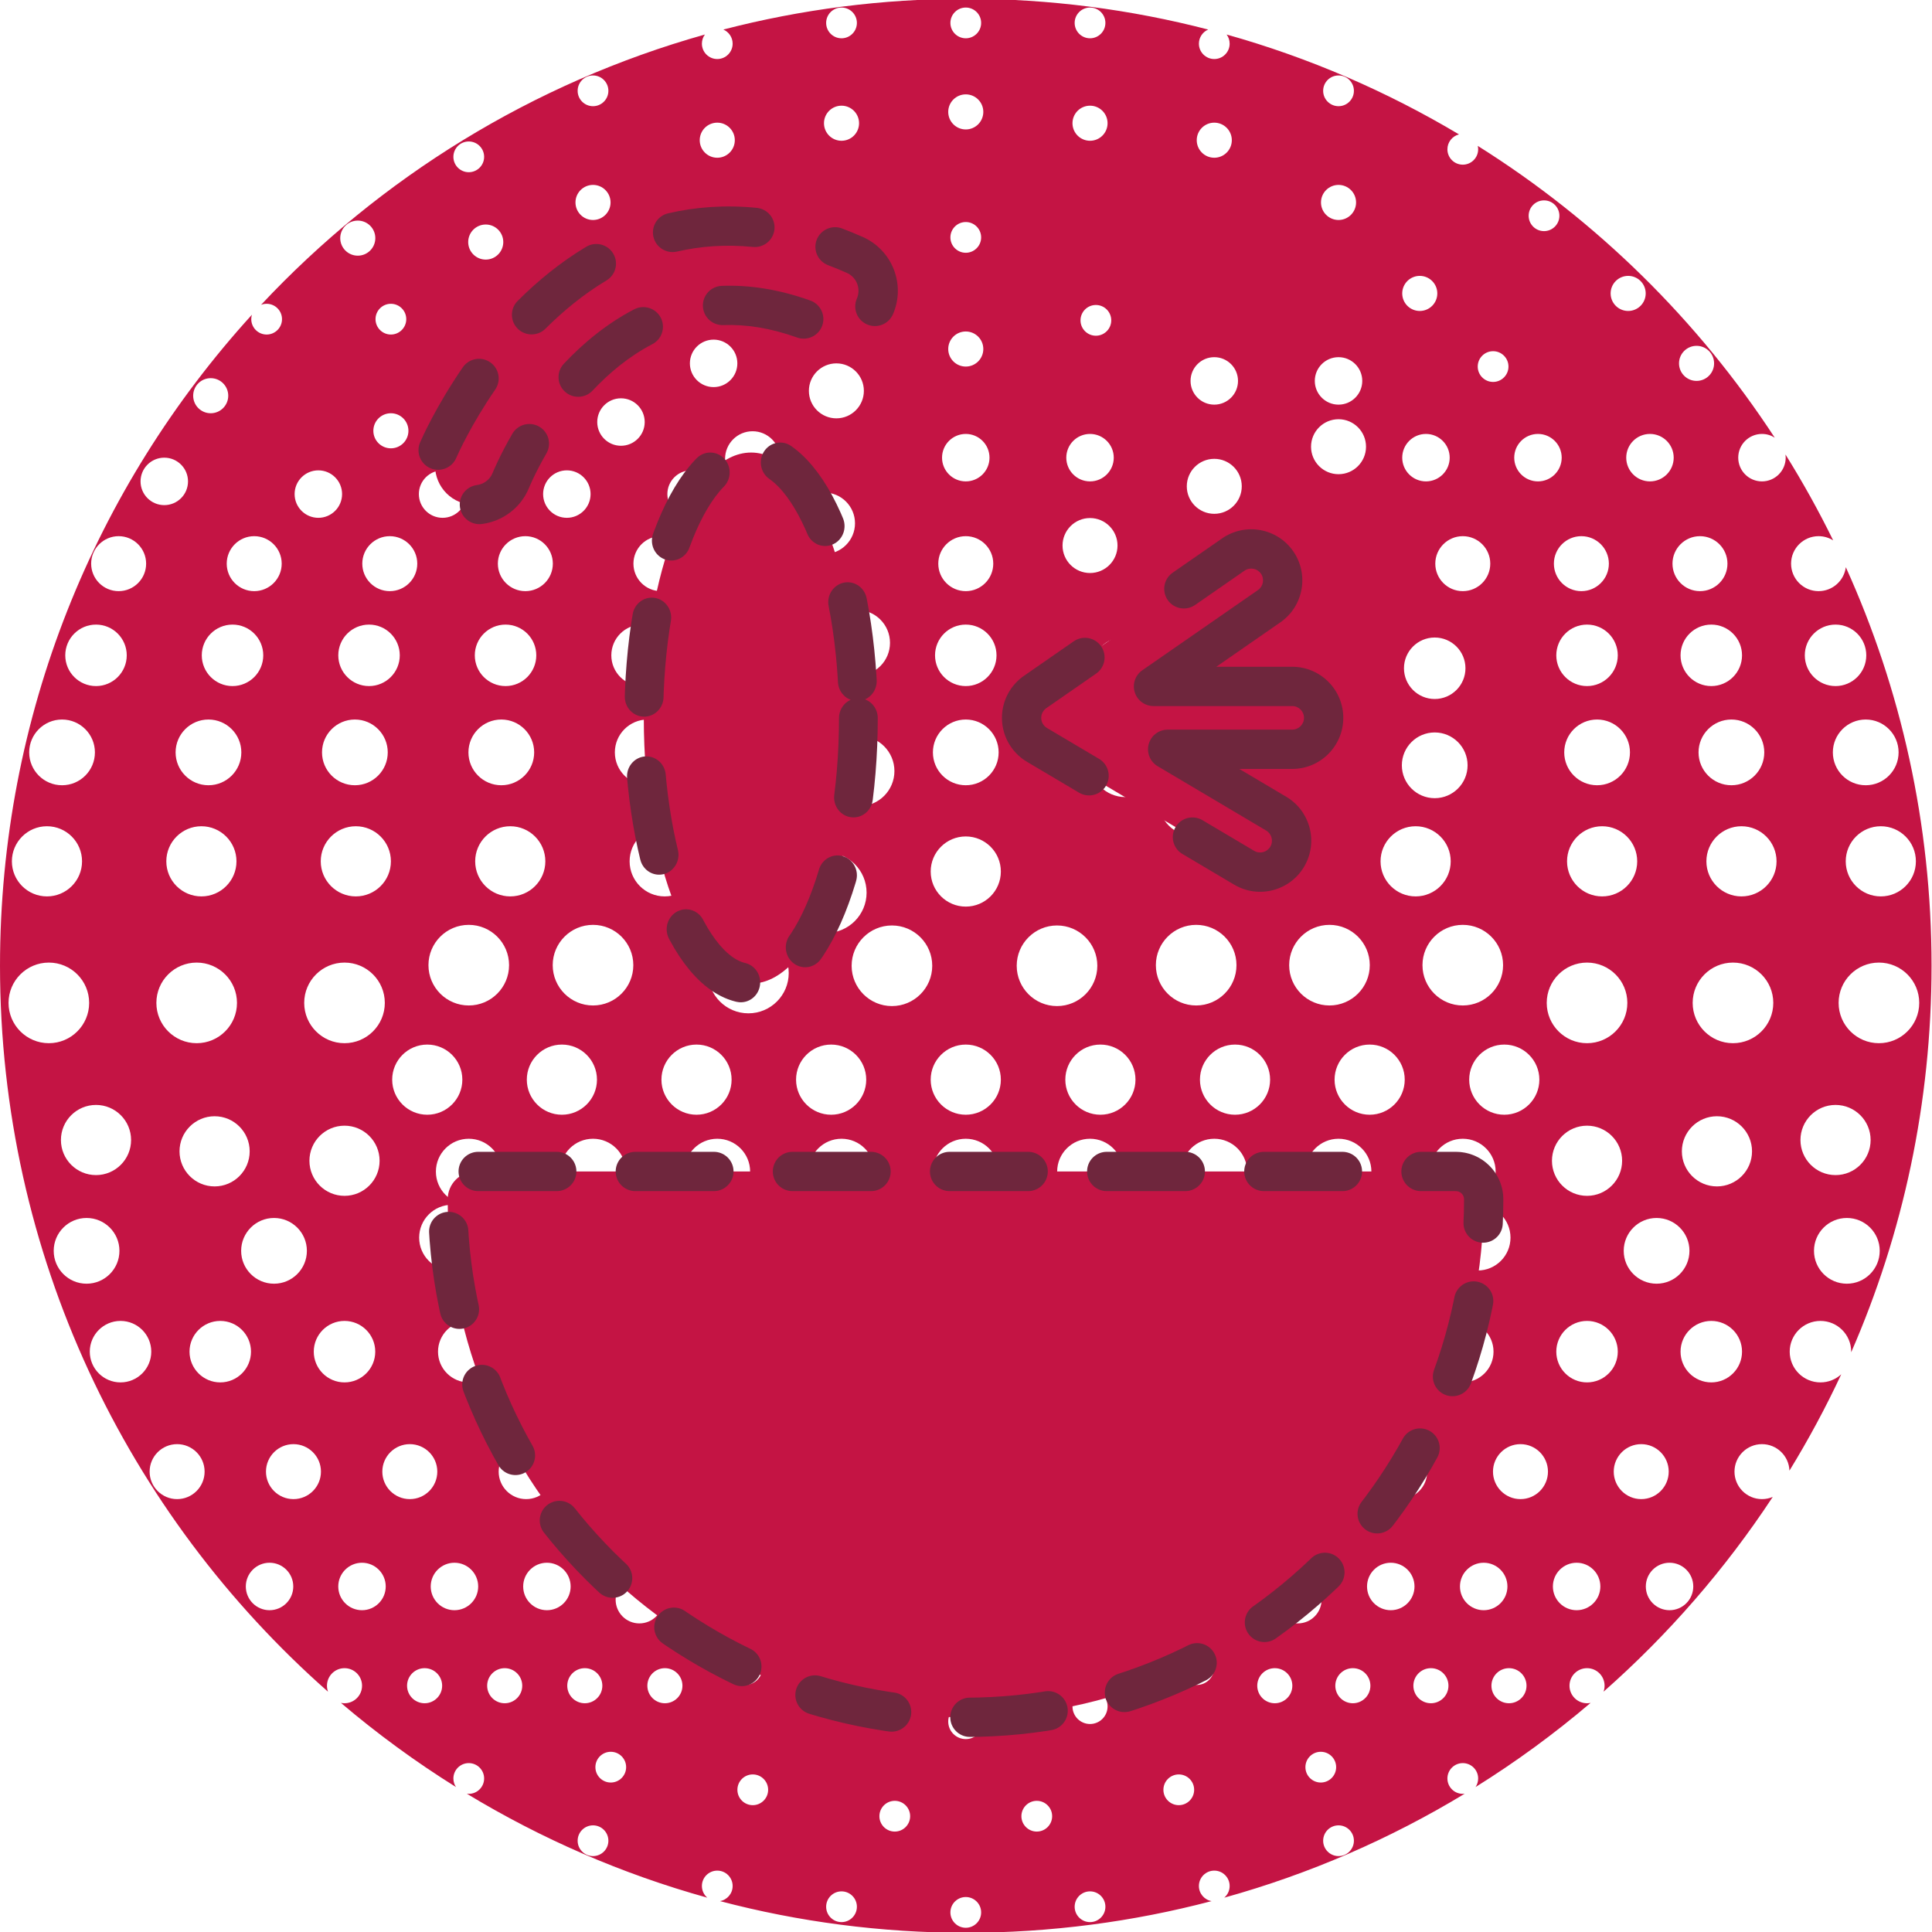 <?xml version="1.0" encoding="UTF-8" standalone="no"?>
<!DOCTYPE svg PUBLIC "-//W3C//DTD SVG 1.1//EN" "http://www.w3.org/Graphics/SVG/1.1/DTD/svg11.dtd">
<svg width="100%" height="100%" viewBox="0 0 10240 10240" version="1.1" xmlns="http://www.w3.org/2000/svg" xmlns:xlink="http://www.w3.org/1999/xlink" xml:space="preserve" xmlns:serif="http://www.serif.com/" style="fill-rule:evenodd;clip-rule:evenodd;stroke-linecap:round;stroke-linejoin:round;stroke-miterlimit:1.5;">
    <g id="Dot-Matrix-Moved" serif:id="Dot Matrix Moved" transform="matrix(0.99,0,0,0.99,87.602,49.989)">
        <path id="Dot-Matrix-Moved1" serif:id="Dot Matrix Moved" d="M1667.68,9006.49C591.187,8057.47 -88.465,6667.58 -88.465,5120C-88.465,3778.09 422.545,2554.74 1260.18,1634.57C1257.94,1642.06 1256.73,1650 1256.73,1658.22C1256.73,1703.63 1293.6,1740.51 1339.02,1740.51C1384.43,1740.51 1421.31,1703.63 1421.31,1658.22C1421.31,1612.8 1384.43,1575.93 1339.02,1575.93C1328.48,1575.93 1318.4,1577.91 1309.14,1581.53C1945.86,901.236 2763.78,392.986 3685.45,134.327C3675.3,148.01 3669.3,164.947 3669.3,183.276C3669.3,228.693 3706.17,265.565 3751.59,265.565C3797,265.565 3833.88,228.693 3833.88,183.276C3833.88,149.421 3813.39,120.314 3784.14,107.688C4198.93,0.162 4633.85,-57.053 5082.02,-57.053C5530.18,-57.053 5965.1,0.162 6379.89,107.688C6350.65,120.314 6330.16,149.421 6330.16,183.276C6330.16,228.693 6367.03,265.565 6412.45,265.565C6457.87,265.565 6494.74,228.693 6494.74,183.276C6494.74,164.947 6488.73,148.01 6478.59,134.327C6919.89,258.175 7337.4,439.244 7722.64,669.021C7686.99,678.051 7660.59,710.365 7660.59,748.797C7660.59,794.214 7697.46,831.087 7742.88,831.087C7788.3,831.087 7825.17,794.214 7825.17,748.797C7825.17,742.519 7824.47,736.403 7823.13,730.526C8459.22,1129.85 9002.52,1663.91 9412.99,2292.63C9393.25,2280 9369.79,2272.67 9344.63,2272.67C9274.51,2272.67 9217.57,2329.6 9217.57,2399.73C9217.57,2469.86 9274.51,2526.79 9344.63,2526.79C9414.76,2526.79 9471.69,2469.86 9471.69,2399.73C9471.69,2394.01 9471.31,2388.38 9470.58,2382.86C9563.14,2531.24 9648.41,2684.64 9725.87,2842.55C9703.2,2828.29 9676.38,2820.03 9647.64,2820.03C9566.42,2820.03 9500.48,2885.97 9500.48,2967.19C9500.48,3048.42 9566.42,3114.36 9647.64,3114.36C9722.44,3114.36 9784.28,3058.43 9793.59,2986.15C10088.3,3636.94 10252.5,4359.43 10252.5,5120C10252.5,5855.53 10099,6555.44 9822.29,7189.32C9822.31,7188.2 9822.32,7187.08 9822.32,7185.95C9822.32,7095.12 9748.57,7021.38 9657.74,7021.38C9566.91,7021.38 9493.16,7095.12 9493.16,7185.95C9493.16,7276.79 9566.91,7350.53 9657.74,7350.53C9700.68,7350.53 9739.8,7334.05 9769.12,7307.08C9686.21,7484.73 9593.53,7656.91 9491.75,7822.91C9488.95,7744.15 9424.12,7681.07 9344.68,7681.07C9263.46,7681.07 9197.52,7747.01 9197.52,7828.23C9197.52,7909.45 9263.46,7975.39 9344.68,7975.39C9365.13,7975.39 9384.61,7971.21 9402.31,7963.66C9147.63,8350.58 8842.51,8701.33 8496.36,9006.49C8500.01,8996.47 8502,8985.66 8502,8974.38C8502,8922.55 8459.92,8880.48 8408.1,8880.48C8356.27,8880.48 8314.19,8922.55 8314.19,8974.38C8314.19,9026.21 8356.27,9068.28 8408.1,9068.28C8414.67,9068.28 8421.09,9067.61 8427.28,9066.32C8233.63,9231.09 8027.72,9381.84 7811.11,9517C7819.99,9503.86 7825.17,9488.03 7825.17,9471.01C7825.17,9425.59 7788.3,9388.72 7742.88,9388.72C7697.46,9388.72 7660.59,9425.59 7660.59,9471.01C7660.59,9516.42 7697.46,9553.3 7742.88,9553.3C7746.34,9553.3 7749.75,9553.08 7753.1,9552.67C7355.76,9793.39 6923.51,9982.07 6465.83,10109.2C6483.52,10094.1 6494.74,10071.7 6494.74,10046.6C6494.74,10001.2 6457.87,9964.34 6412.45,9964.34C6367.03,9964.34 6330.16,10001.2 6330.16,10046.6C6330.16,10087.1 6359.39,10120.7 6397.85,10127.6C5977.66,10238.2 5536.65,10297.1 5082.02,10297.1C4627.38,10297.1 4186.37,10238.2 3766.19,10127.6C3804.65,10120.7 3833.88,10087.1 3833.88,10046.6C3833.88,10001.2 3797,9964.34 3751.59,9964.34C3706.17,9964.34 3669.3,10001.2 3669.3,10046.6C3669.3,10071.7 3680.52,10094.1 3698.21,10109.2C3240.52,9982.07 2808.28,9793.39 2410.93,9552.67C2414.28,9553.08 2417.69,9553.3 2421.15,9553.3C2466.57,9553.3 2503.44,9516.42 2503.44,9471.01C2503.44,9425.59 2466.57,9388.72 2421.15,9388.72C2375.74,9388.72 2338.86,9425.59 2338.86,9471.01C2338.86,9488.03 2344.05,9503.86 2352.92,9517C2136.32,9381.84 1930.4,9231.09 1736.75,9066.32C1742.94,9067.61 1749.36,9068.28 1755.94,9068.28C1807.77,9068.28 1849.84,9026.21 1849.84,8974.38C1849.84,8922.55 1807.77,8880.48 1755.94,8880.48C1704.11,8880.48 1662.03,8922.55 1662.03,8974.38C1662.03,8985.66 1664.03,8996.47 1667.68,9006.49ZM4686.7,5335.78C4805.79,5335.78 4902.48,5239.09 4902.48,5120C4902.48,5000.91 4805.79,4904.22 4686.7,4904.22C4567.6,4904.22 4470.91,5000.91 4470.91,5120C4470.91,5239.09 4567.6,5335.78 4686.7,5335.78ZM3941.65,9613.89C3987.06,9613.89 4023.94,9577.01 4023.94,9531.6C4023.94,9486.18 3987.06,9449.31 3941.65,9449.31C3896.23,9449.31 3859.36,9486.18 3859.36,9531.6C3859.36,9577.01 3896.23,9613.89 3941.65,9613.89ZM7077.66,9886.55C7123.08,9886.55 7159.95,9849.68 7159.95,9804.26C7159.95,9758.84 7123.08,9721.97 7077.66,9721.97C7032.25,9721.97 6995.38,9758.84 6995.38,9804.26C6995.38,9849.68 7032.25,9886.55 7077.66,9886.55ZM5082.02,3801.62C4984.9,3801.62 4906.05,3880.47 4906.05,3977.59C4906.05,4074.7 4984.9,4153.55 5082.02,4153.55C5179.14,4153.55 5257.98,4074.7 5257.98,3977.59C5257.98,3880.47 5179.14,3801.62 5082.02,3801.62ZM7077.66,2193.92C6996.44,2193.92 6930.5,2259.86 6930.5,2341.08C6930.5,2422.3 6996.44,2488.24 7077.66,2488.24C7158.89,2488.24 7224.83,2422.3 7224.83,2341.08C7224.83,2259.86 7158.89,2193.92 7077.66,2193.92ZM7077.66,353.451C7032.25,353.451 6995.38,390.324 6995.38,435.741C6995.38,481.158 7032.25,518.03 7077.66,518.03C7123.08,518.03 7159.95,481.158 7159.95,435.741C7159.95,390.324 7123.08,353.451 7077.66,353.451ZM3042.4,9068.28C3094.22,9068.28 3136.3,9026.21 3136.3,8974.38C3136.3,8922.55 3094.22,8880.48 3042.4,8880.48C2990.57,8880.48 2948.49,8922.55 2948.49,8974.38C2948.49,9026.21 2990.57,9068.28 3042.4,9068.28ZM7077.66,939.448C7025.84,939.448 6983.76,981.526 6983.76,1033.35C6983.76,1085.18 7025.84,1127.26 7077.66,1127.26C7129.49,1127.26 7171.57,1085.18 7171.57,1033.35C7171.57,981.526 7129.49,939.448 7077.66,939.448ZM1027.61,3801.62C930.487,3801.62 851.64,3880.47 851.64,3977.59C851.64,4074.7 930.487,4153.55 1027.61,4153.55C1124.72,4153.55 1203.57,4074.7 1203.57,3977.59C1203.57,3880.47 1124.72,3801.62 1027.61,3801.62ZM7077.66,6397.99C7174.78,6397.99 7253.63,6319.14 7253.63,6222.02C7253.63,6124.9 7174.78,6046.06 7077.66,6046.06C6980.55,6046.06 6901.7,6124.9 6901.7,6222.02C6901.7,6319.14 6980.55,6397.99 7077.66,6397.99ZM1156.36,3293.41C1065.53,3293.41 991.783,3367.16 991.783,3457.99C991.783,3548.82 1065.53,3622.57 1156.36,3622.57C1247.2,3622.57 1320.94,3548.82 1320.94,3457.99C1320.94,3367.16 1247.2,3293.41 1156.36,3293.41ZM989.735,4373C886.08,4373 801.926,4457.15 801.926,4560.81C801.926,4664.46 886.08,4748.61 989.735,4748.61C1093.39,4748.61 1177.54,4664.46 1177.54,4560.81C1177.54,4457.15 1093.39,4373 989.735,4373ZM5082.02,454.716C5030.19,454.716 4988.11,496.793 4988.11,548.62C4988.11,600.448 5030.19,642.525 5082.02,642.525C5133.84,642.525 5175.92,600.448 5175.92,548.62C5175.92,496.793 5133.84,454.716 5082.02,454.716ZM1060.42,6301.24C1164.08,6301.24 1248.24,6217.09 1248.24,6113.43C1248.24,6009.78 1164.08,5925.62 1060.42,5925.62C956.771,5925.62 872.616,6009.78 872.616,6113.43C872.616,6217.09 956.771,6301.24 1060.42,6301.24ZM1272.5,2820.03C1191.27,2820.03 1125.33,2885.97 1125.33,2967.19C1125.33,3048.42 1191.27,3114.36 1272.5,3114.36C1353.72,3114.36 1419.66,3048.42 1419.66,2967.19C1419.66,2885.97 1353.72,2820.03 1272.5,2820.03ZM6859.82,8640.83C6929.95,8640.83 6986.88,8583.9 6986.88,8513.77C6986.88,8443.65 6929.95,8386.71 6859.82,8386.71C6789.7,8386.71 6732.76,8443.65 6732.76,8513.77C6732.76,8583.9 6789.7,8640.83 6859.82,8640.83ZM5082.02,4427.61C4978.36,4427.61 4894.21,4511.77 4894.21,4615.42C4894.21,4719.08 4978.36,4803.23 5082.02,4803.23C5185.67,4803.23 5269.83,4719.08 5269.83,4615.42C5269.83,4511.77 5185.67,4427.61 5082.02,4427.61ZM5082.02,2272.67C5011.89,2272.67 4954.96,2329.6 4954.96,2399.73C4954.96,2469.86 5011.89,2526.79 5082.02,2526.79C5152.14,2526.79 5209.08,2469.86 5209.08,2399.73C5209.08,2329.6 5152.14,2272.67 5082.02,2272.67ZM6657.32,4266.53C6553.67,4266.53 6469.51,4350.69 6469.51,4454.34C6469.51,4558 6553.67,4642.15 6657.32,4642.15C6760.98,4642.15 6845.13,4558 6845.13,4454.34C6845.13,4350.69 6760.98,4266.53 6657.32,4266.53ZM5082.02,2820.03C5000.8,2820.03 4934.85,2885.97 4934.85,2967.19C4934.85,3048.42 5000.8,3114.36 5082.02,3114.36C5163.24,3114.36 5229.18,3048.42 5229.18,2967.19C5229.18,2885.97 5163.24,2820.03 5082.02,2820.03ZM6289.05,3120.45C6198.21,3120.45 6124.47,3194.2 6124.47,3285.03C6124.47,3375.86 6198.21,3449.61 6289.05,3449.61C6379.88,3449.61 6453.63,3375.86 6453.63,3285.03C6453.63,3194.2 6379.88,3120.45 6289.05,3120.45ZM7077.66,1861.73C7007.54,1861.73 6950.61,1918.67 6950.61,1988.79C6950.61,2058.92 7007.54,2115.85 7077.66,2115.85C7147.79,2115.85 7204.73,2058.92 7204.73,1988.79C7204.73,1918.67 7147.79,1861.73 7077.66,1861.73ZM7029.19,5332.53C7148.29,5332.53 7244.98,5235.84 7244.98,5116.75C7244.98,4997.65 7148.29,4900.96 7029.19,4900.96C6910.1,4900.96 6813.41,4997.65 6813.41,5116.75C6813.41,5235.84 6910.1,5332.53 7029.19,5332.53ZM7244.29,5917.5C7347.95,5917.5 7432.1,5833.34 7432.1,5729.69C7432.1,5626.03 7347.95,5541.88 7244.29,5541.88C7140.64,5541.88 7056.48,5626.03 7056.48,5729.69C7056.48,5833.34 7140.64,5917.5 7244.29,5917.5ZM7154.36,9068.28C7206.19,9068.28 7248.26,9026.21 7248.26,8974.38C7248.26,8922.55 7206.19,8880.48 7154.36,8880.48C7102.53,8880.48 7060.45,8922.55 7060.45,8974.38C7060.45,9026.21 7102.53,9068.28 7154.36,9068.28ZM1090.72,7350.53C1181.56,7350.53 1255.3,7276.79 1255.3,7185.95C1255.3,7095.12 1181.56,7021.38 1090.72,7021.38C999.887,7021.38 926.142,7095.12 926.142,7185.95C926.142,7276.79 999.887,7350.53 1090.72,7350.53ZM5082.02,-10.099C5036.6,-10.099 4999.73,26.774 4999.73,72.191C4999.73,117.608 5036.6,154.481 5082.02,154.481C5127.43,154.481 5164.31,117.608 5164.31,72.191C5164.31,26.774 5127.43,-10.099 5082.02,-10.099ZM5082.02,3293.41C4991.18,3293.41 4917.44,3367.16 4917.44,3457.99C4917.44,3548.82 4991.18,3622.57 5082.02,3622.57C5172.85,3622.57 5246.6,3548.82 5246.6,3457.99C5246.6,3367.16 5172.85,3293.41 5082.02,3293.41ZM1378.53,6822.13C1475.65,6822.13 1554.5,6743.28 1554.5,6646.16C1554.5,6549.04 1475.65,6470.2 1378.53,6470.2C1281.41,6470.2 1202.57,6549.04 1202.57,6646.16C1202.57,6743.28 1281.41,6822.13 1378.53,6822.13ZM964.489,5534.5C1083.58,5534.5 1180.27,5437.81 1180.27,5318.72C1180.27,5199.62 1083.58,5102.94 964.489,5102.94C845.395,5102.94 748.705,5199.62 748.705,5318.72C748.705,5437.81 845.395,5534.5 964.489,5534.5ZM1482.64,7975.39C1563.87,7975.39 1629.81,7909.45 1629.81,7828.23C1629.81,7747.01 1563.87,7681.07 1482.64,7681.07C1401.42,7681.07 1335.48,7747.01 1335.48,7828.23C1335.48,7909.45 1401.42,7975.39 1482.64,7975.39ZM2344.54,8570.14C2414.67,8570.14 2471.6,8513.21 2471.6,8443.08C2471.6,8372.95 2414.67,8316.02 2344.54,8316.02C2274.41,8316.02 2217.48,8372.95 2217.48,8443.08C2217.48,8513.21 2274.41,8570.14 2344.54,8570.14ZM6830.18,3619.85C6733.07,3619.85 6654.22,3698.69 6654.22,3795.81C6654.22,3892.93 6733.07,3971.78 6830.18,3971.78C6927.3,3971.78 7006.15,3892.93 7006.15,3795.81C7006.15,3698.69 6927.3,3619.85 6830.18,3619.85ZM3086.37,6397.99C3183.49,6397.99 3262.34,6319.14 3262.34,6222.02C3262.34,6124.9 3183.49,6046.06 3086.37,6046.06C2989.25,6046.06 2910.4,6124.9 2910.4,6222.02C2910.4,6319.14 2989.25,6397.99 3086.37,6397.99ZM3470.12,4373C3366.46,4373 3282.31,4457.15 3282.31,4560.81C3282.31,4664.46 3366.46,4748.61 3470.12,4748.61C3573.77,4748.61 3657.93,4664.46 3657.93,4560.81C3657.93,4457.15 3573.77,4373 3470.12,4373ZM2004.23,1575.93C1958.82,1575.93 1921.94,1612.8 1921.94,1658.22C1921.94,1703.63 1958.82,1740.51 2004.23,1740.51C2049.65,1740.51 2086.52,1703.63 2086.52,1658.22C2086.52,1612.8 2049.65,1575.93 2004.23,1575.93ZM3348.93,3293.41C3258.1,3293.41 3184.35,3367.16 3184.35,3457.99C3184.35,3548.82 3258.1,3622.57 3348.93,3622.57C3439.77,3622.57 3513.51,3548.82 3513.51,3457.99C3513.51,3367.16 3439.77,3293.41 3348.93,3293.41ZM3086.37,9886.55C3131.79,9886.55 3168.66,9849.68 3168.66,9804.26C3168.66,9758.84 3131.79,9721.97 3086.37,9721.97C3040.95,9721.97 3004.08,9758.84 3004.08,9804.26C3004.08,9849.68 3040.95,9886.55 3086.37,9886.55ZM3086.37,5332.53C3205.46,5332.53 3302.15,5235.84 3302.15,5116.75C3302.15,4997.65 3205.46,4900.96 3086.37,4900.96C2967.28,4900.96 2870.59,4997.65 2870.59,5116.75C2870.59,5235.84 2967.28,5332.53 3086.37,5332.53ZM3611.5,2467.65C3541.37,2467.65 3484.44,2524.58 3484.44,2594.71C3484.44,2664.83 3541.37,2721.77 3611.5,2721.77C3681.62,2721.77 3738.56,2664.83 3738.56,2594.71C3738.56,2524.58 3681.62,2467.65 3611.5,2467.65ZM3086.37,353.451C3040.95,353.451 3004.08,390.324 3004.08,435.741C3004.08,481.158 3040.95,518.03 3086.37,518.03C3131.79,518.03 3168.66,481.158 3168.66,435.741C3168.66,390.324 3131.79,353.451 3086.37,353.451ZM3086.37,939.448C3034.54,939.448 2992.46,981.526 2992.46,1033.35C2992.46,1085.18 3034.54,1127.26 3086.37,1127.26C3138.2,1127.26 3180.27,1085.18 3180.27,1033.35C3180.27,981.526 3138.2,939.448 3086.37,939.448ZM8745,2272.67C8674.88,2272.67 8617.94,2329.6 8617.94,2399.73C8617.94,2469.86 8674.88,2526.79 8745,2526.79C8815.13,2526.79 8872.06,2469.86 8872.06,2399.73C8872.06,2329.6 8815.13,2272.67 8745,2272.67ZM9073.31,7350.53C9164.15,7350.53 9237.89,7276.79 9237.89,7185.95C9237.89,7095.12 9164.15,7021.38 9073.31,7021.38C8982.48,7021.38 8908.73,7095.12 8908.73,7185.95C8908.73,7276.79 8982.48,7350.53 9073.31,7350.53ZM5747.23,6397.99C5844.35,6397.99 5923.2,6319.14 5923.2,6222.02C5923.2,6124.9 5844.35,6046.06 5747.23,6046.06C5650.11,6046.06 5571.27,6124.9 5571.27,6222.02C5571.27,6319.14 5650.11,6397.99 5747.23,6397.99ZM3449.92,2820.03C3368.7,2820.03 3302.76,2885.97 3302.76,2967.19C3302.76,3048.42 3368.7,3114.36 3449.92,3114.36C3531.14,3114.36 3597.08,3048.42 3597.08,2967.19C3597.08,2885.97 3531.14,2820.03 3449.92,2820.03ZM9181.03,3801.62C9083.91,3801.62 9005.07,3880.47 9005.07,3977.59C9005.07,4074.7 9083.91,4153.55 9181.03,4153.55C9278.15,4153.55 9357,4074.7 9357,3977.59C9357,3880.47 9278.15,3801.62 9181.03,3801.62ZM1615.85,2467.65C1545.72,2467.65 1488.79,2524.58 1488.79,2594.71C1488.79,2664.83 1545.72,2721.77 1615.85,2721.77C1685.98,2721.77 1742.91,2664.83 1742.91,2594.71C1742.91,2524.58 1685.98,2467.65 1615.85,2467.65ZM8352.34,8570.14C8422.47,8570.14 8479.41,8513.21 8479.41,8443.08C8479.41,8372.95 8422.47,8316.02 8352.34,8316.02C8282.22,8316.02 8225.28,8372.95 8225.28,8443.08C8225.28,8513.21 8282.22,8570.14 8352.34,8570.14ZM9073.31,3293.41C8982.48,3293.41 8908.73,3367.16 8908.73,3457.99C8908.73,3548.82 8982.48,3622.57 9073.31,3622.57C9164.15,3622.57 9237.89,3548.82 9237.89,3457.99C9237.89,3367.16 9164.15,3293.41 9073.31,3293.41ZM9234.89,4373C9131.24,4373 9047.08,4457.15 9047.08,4560.81C9047.08,4664.46 9131.24,4748.61 9234.89,4748.61C9338.55,4748.61 9422.7,4664.46 9422.7,4560.81C9422.7,4457.15 9338.55,4373 9234.89,4373ZM8994.46,1800.98C8942.63,1800.98 8900.56,1843.06 8900.56,1894.89C8900.56,1946.72 8942.63,1988.79 8994.46,1988.79C9046.29,1988.79 9088.36,1946.72 9088.36,1894.89C9088.36,1843.06 9046.29,1800.98 8994.46,1800.98ZM8698.22,7975.39C8779.44,7975.39 8845.39,7909.45 8845.39,7828.23C8845.39,7747.01 8779.44,7681.07 8698.22,7681.07C8617,7681.07 8551.06,7747.01 8551.06,7828.23C8551.06,7909.45 8617,7975.39 8698.22,7975.39ZM2919.74,5917.5C3023.4,5917.5 3107.55,5833.34 3107.55,5729.69C3107.55,5626.03 3023.4,5541.88 2919.74,5541.88C2816.09,5541.88 2731.93,5626.03 2731.93,5729.69C2731.93,5833.34 2816.09,5917.5 2919.74,5917.5ZM9189.45,5534.5C9308.54,5534.5 9405.23,5437.81 9405.23,5318.72C9405.23,5199.62 9308.54,5102.94 9189.45,5102.94C9070.35,5102.94 8973.66,5199.62 8973.66,5318.72C8973.66,5437.81 9070.35,5534.5 9189.45,5534.5ZM3334.51,8640.83C3404.63,8640.83 3461.57,8583.9 3461.57,8513.77C3461.57,8443.65 3404.63,8386.71 3334.51,8386.71C3264.38,8386.71 3207.45,8443.65 3207.45,8513.77C3207.45,8583.9 3264.38,8640.83 3334.51,8640.83ZM8780.45,6822.13C8877.57,6822.13 8956.42,6743.28 8956.42,6646.16C8956.42,6549.04 8877.57,6470.2 8780.45,6470.2C8683.34,6470.2 8604.49,6549.04 8604.49,6646.16C8604.49,6743.28 8683.34,6822.13 8780.45,6822.13ZM2004.23,2161.93C1952.41,2161.93 1910.33,2204 1910.33,2255.83C1910.33,2307.66 1952.41,2349.74 2004.23,2349.74C2056.06,2349.74 2098.14,2307.66 2098.14,2255.83C2098.14,2204 2056.06,2161.93 2004.23,2161.93ZM9012.72,2820.03C8931.5,2820.03 8865.56,2885.97 8865.56,2967.19C8865.56,3048.42 8931.5,3114.36 9012.72,3114.36C9093.94,3114.36 9159.89,3048.42 9159.89,2967.19C9159.89,2885.97 9093.94,2820.03 9012.72,2820.03ZM7905.19,1829.7C7859.77,1829.7 7822.9,1866.57 7822.9,1911.99C7822.9,1957.4 7859.77,1994.28 7905.19,1994.28C7950.6,1994.28 7987.48,1957.4 7987.48,1911.99C7987.48,1866.57 7950.6,1829.7 7905.19,1829.7ZM6736.44,9068.28C6788.27,9068.28 6830.35,9026.21 6830.35,8974.38C6830.35,8922.55 6788.27,8880.48 6736.44,8880.48C6684.62,8880.48 6642.54,8922.55 6642.54,8974.38C6642.54,9026.21 6684.62,9068.28 6736.44,9068.28ZM6222.39,9613.89C6267.8,9613.89 6304.68,9577.01 6304.68,9531.6C6304.68,9486.18 6267.8,9449.31 6222.39,9449.31C6176.97,9449.31 6140.1,9486.18 6140.1,9531.6C6140.1,9577.01 6176.97,9613.89 6222.39,9613.89ZM3471.22,9068.28C3523.04,9068.28 3565.12,9026.21 3565.12,8974.38C3565.12,8922.55 3523.04,8880.48 3471.22,8880.48C3419.39,8880.48 3377.31,8922.55 3377.31,8974.38C3377.31,9026.21 3419.39,9068.28 3471.22,9068.28ZM3379.23,3801.62C3282.11,3801.62 3203.26,3880.47 3203.26,3977.59C3203.26,4074.7 3282.11,4153.55 3379.23,4153.55C3476.35,4153.55 3555.19,4074.7 3555.19,3977.59C3555.19,3880.47 3476.35,3801.62 3379.23,3801.62ZM9103.61,6301.24C9207.26,6301.24 9291.42,6217.09 9291.42,6113.43C9291.42,6009.78 9207.26,5925.62 9103.61,5925.62C8999.95,5925.62 8915.8,6009.78 8915.8,6113.43C8915.8,6217.09 8999.95,6301.24 9103.61,6301.24ZM7545.75,2272.67C7475.62,2272.67 7418.69,2329.6 7418.69,2399.73C7418.69,2469.86 7475.62,2526.79 7545.75,2526.79C7615.87,2526.79 7672.81,2469.86 7672.81,2399.73C7672.81,2329.6 7615.87,2272.67 7545.75,2272.67ZM7512.59,1426.52C7460.76,1426.52 7418.69,1468.6 7418.69,1520.42C7418.69,1572.25 7460.76,1614.33 7512.59,1614.33C7564.42,1614.33 7606.5,1572.25 7606.5,1520.42C7606.5,1468.6 7564.42,1426.52 7512.59,1426.52ZM5747.23,2722.98C5666.01,2722.98 5600.07,2788.92 5600.07,2870.14C5600.07,2951.37 5666.01,3017.31 5747.23,3017.31C5828.45,3017.31 5894.4,2951.37 5894.4,2870.14C5894.4,2788.92 5828.45,2722.98 5747.23,2722.98ZM5747.23,9179.37C5799.06,9179.37 5841.14,9137.29 5841.14,9085.46C5841.14,9033.64 5799.06,8991.56 5747.23,8991.56C5695.41,8991.56 5653.33,9033.64 5653.33,9085.46C5653.33,9137.29 5695.41,9179.37 5747.23,9179.37ZM7742.88,7350.53C7833.72,7350.53 7907.46,7276.79 7907.46,7185.95C7907.46,7095.12 7833.72,7021.38 7742.88,7021.38C7652.05,7021.38 7578.3,7095.12 7578.3,7185.95C7578.3,7276.79 7652.05,7350.53 7742.88,7350.53ZM6301.9,4049.23C6198.25,4049.23 6114.09,4133.39 6114.09,4237.04C6114.09,4340.7 6198.25,4424.85 6301.9,4424.85C6405.56,4424.85 6489.71,4340.7 6489.71,4237.04C6489.71,4133.39 6405.56,4049.23 6301.9,4049.23ZM5747.23,10240C5792.65,10240 5829.52,10203.1 5829.52,10157.7C5829.52,10112.3 5792.65,10075.4 5747.23,10075.4C5701.82,10075.4 5664.94,10112.3 5664.94,10157.7C5664.94,10203.1 5701.82,10240 5747.23,10240ZM7742.88,2820.03C7661.66,2820.03 7595.72,2885.97 7595.72,2967.19C7595.72,3048.42 7661.66,3114.36 7742.88,3114.36C7824.1,3114.36 7890.04,3048.42 7890.04,2967.19C7890.04,2885.97 7824.1,2820.03 7742.88,2820.03ZM5747.23,2272.67C5677.11,2272.67 5620.17,2329.6 5620.17,2399.73C5620.17,2469.86 5677.11,2526.79 5747.23,2526.79C5817.36,2526.79 5874.29,2469.86 5874.29,2399.73C5874.29,2329.6 5817.36,2272.67 5747.23,2272.67ZM5570.51,5335.78C5689.6,5335.78 5786.29,5239.09 5786.29,5120C5786.29,5000.91 5689.6,4904.22 5570.51,4904.22C5451.41,4904.22 5354.72,5000.91 5354.72,5120C5354.72,5239.09 5451.41,5335.78 5570.51,5335.78ZM7854.84,8570.14C7924.96,8570.14 7981.9,8513.21 7981.9,8443.08C7981.9,8372.95 7924.96,8316.02 7854.84,8316.02C7784.71,8316.02 7727.78,8372.95 7727.78,8443.08C7727.78,8513.21 7784.71,8570.14 7854.84,8570.14ZM7742.88,5332.53C7861.98,5332.53 7958.66,5235.84 7958.66,5116.75C7958.66,4997.65 7861.98,4900.96 7742.88,4900.96C7623.79,4900.96 7527.1,4997.65 7527.1,5116.75C7527.1,5235.84 7623.79,5332.53 7742.88,5332.53ZM5747.23,515.307C5695.41,515.307 5653.33,557.384 5653.33,609.212C5653.33,661.039 5695.41,703.116 5747.23,703.116C5799.06,703.116 5841.14,661.039 5841.14,609.212C5841.14,557.384 5799.06,515.307 5747.23,515.307ZM5924.51,3362.36C5833.67,3362.36 5759.93,3436.11 5759.93,3526.94C5759.93,3617.78 5833.67,3691.52 5924.51,3691.52C6015.34,3691.52 6089.09,3617.78 6089.09,3526.94C6089.09,3436.11 6015.34,3362.36 5924.51,3362.36ZM7965.05,5917.5C8068.7,5917.5 8152.86,5833.34 8152.86,5729.69C8152.86,5626.03 8068.7,5541.88 7965.05,5541.88C7861.4,5541.88 7777.24,5626.03 7777.24,5729.69C7777.24,5833.34 7861.4,5917.5 7965.05,5917.5ZM5802.78,5917.5C5906.43,5917.5 5990.59,5833.34 5990.59,5729.69C5990.59,5626.03 5906.43,5541.88 5802.78,5541.88C5699.12,5541.88 5614.97,5626.03 5614.97,5729.69C5614.97,5833.34 5699.12,5917.5 5802.78,5917.5ZM7990.18,9068.28C8042.01,9068.28 8084.09,9026.21 8084.09,8974.38C8084.09,8922.55 8042.01,8880.48 7990.18,8880.48C7938.36,8880.48 7896.28,8922.55 7896.28,8974.38C7896.28,9026.21 7938.36,9068.28 7990.18,9068.28ZM7592.61,3362.62C7501.78,3362.62 7428.03,3436.37 7428.03,3527.2C7428.03,3618.04 7501.78,3691.78 7592.61,3691.78C7683.45,3691.78 7757.19,3618.04 7757.19,3527.2C7757.19,3436.37 7683.45,3362.62 7592.61,3362.62ZM5596.02,3619.85C5498.91,3619.85 5420.06,3698.69 5420.06,3795.81C5420.06,3892.93 5498.91,3971.78 5596.02,3971.78C5693.14,3971.78 5771.99,3892.93 5771.99,3795.81C5771.99,3698.69 5693.14,3619.85 5596.02,3619.85ZM5747.23,-10.099C5701.82,-10.099 5664.94,26.774 5664.94,72.191C5664.94,117.608 5701.82,154.481 5747.23,154.481C5792.65,154.481 5829.52,117.608 5829.52,72.191C5829.52,26.774 5792.65,-10.099 5747.23,-10.099ZM7405.3,7975.39C7486.52,7975.39 7552.46,7909.45 7552.46,7828.23C7552.46,7747.01 7486.52,7681.07 7405.3,7681.07C7324.08,7681.07 7258.14,7747.01 7258.14,7828.23C7258.14,7909.45 7324.08,7975.39 7405.3,7975.39ZM7592.61,3870.83C7495.49,3870.83 7416.65,3949.68 7416.65,4046.8C7416.65,4143.92 7495.49,4222.76 7592.61,4222.76C7689.73,4222.76 7768.58,4143.92 7768.58,4046.8C7768.58,3949.68 7689.73,3870.83 7592.61,3870.83ZM7742.88,6397.99C7840,6397.99 7918.85,6319.14 7918.85,6222.02C7918.85,6124.9 7840,6046.06 7742.88,6046.06C7645.76,6046.06 7566.92,6124.9 7566.92,6222.02C7566.92,6319.14 7645.76,6397.99 7742.88,6397.99ZM7490.42,4373C7386.76,4373 7302.61,4457.15 7302.61,4560.81C7302.61,4664.46 7386.76,4748.61 7490.42,4748.61C7594.07,4748.61 7678.23,4664.46 7678.23,4560.81C7678.23,4457.15 7594.07,4373 7490.42,4373ZM5082.02,10270.3C5127.43,10270.3 5164.31,10233.4 5164.31,10188C5164.31,10142.6 5127.43,10105.7 5082.02,10105.7C5036.6,10105.7 4999.73,10142.6 4999.73,10188C4999.73,10233.4 5036.6,10270.3 5082.02,10270.3ZM5082.02,5917.5C5185.67,5917.5 5269.83,5833.34 5269.83,5729.69C5269.83,5626.03 5185.67,5541.88 5082.02,5541.88C4978.36,5541.88 4894.21,5626.03 4894.21,5729.69C4894.21,5833.34 4978.36,5917.5 5082.02,5917.5ZM5082.02,9260.16C5133.84,9260.16 5175.92,9218.08 5175.92,9166.25C5175.92,9114.43 5133.84,9072.35 5082.02,9072.35C5030.19,9072.35 4988.11,9114.43 4988.11,9166.25C4988.11,9218.08 5030.19,9260.16 5082.02,9260.16ZM5082.02,6397.99C5179.14,6397.99 5257.98,6319.14 5257.98,6222.02C5257.98,6124.9 5179.14,6046.06 5082.02,6046.06C4984.9,6046.06 4906.05,6124.9 4906.05,6222.02C4906.05,6319.14 4984.9,6397.99 5082.02,6397.99ZM9980.9,4373C9877.24,4373 9793.09,4457.15 9793.09,4560.81C9793.09,4664.46 9877.24,4748.61 9980.9,4748.61C10084.6,4748.61 10168.7,4664.46 10168.7,4560.81C10168.7,4457.15 10084.6,4373 9980.9,4373ZM5082.02,1138.18C5036.6,1138.18 4999.73,1175.05 4999.73,1220.47C4999.73,1265.89 5036.6,1302.76 5082.02,1302.76C5127.43,1302.76 5164.31,1265.89 5164.31,1220.47C5164.31,1175.05 5127.43,1138.18 5082.02,1138.18ZM5082.02,1724.18C5030.19,1724.18 4988.11,1766.26 4988.11,1818.08C4988.11,1869.91 5030.19,1911.99 5082.02,1911.99C5133.84,1911.99 5175.92,1869.91 5175.92,1818.08C5175.92,1766.26 5133.84,1724.18 5082.02,1724.18ZM9738.53,3293.41C9647.69,3293.41 9573.95,3367.16 9573.95,3457.99C9573.95,3548.82 9647.69,3622.57 9738.53,3622.57C9829.36,3622.57 9903.11,3548.82 9903.11,3457.99C9903.11,3367.16 9829.36,3293.41 9738.53,3293.41ZM1755.94,5534.5C1875.03,5534.5 1971.72,5437.81 1971.72,5318.72C1971.72,5199.62 1875.03,5102.94 1755.94,5102.94C1636.84,5102.94 1540.15,5199.62 1540.15,5318.72C1540.15,5437.81 1636.84,5534.5 1755.94,5534.5ZM4701.89,9755.27C4747.31,9755.27 4784.18,9718.4 4784.18,9672.98C4784.18,9627.56 4747.31,9590.69 4701.89,9590.69C4656.48,9590.69 4619.6,9627.56 4619.6,9672.98C4619.6,9718.4 4656.48,9755.27 4701.89,9755.27ZM1755.94,6351.74C1859.59,6351.74 1943.75,6267.58 1943.75,6163.93C1943.75,6060.27 1859.59,5976.12 1755.94,5976.12C1652.28,5976.12 1568.13,6060.27 1568.13,6163.93C1568.13,6267.58 1652.28,6351.74 1755.94,6351.74ZM9799.12,6822.13C9896.24,6822.13 9975.09,6743.28 9975.09,6646.16C9975.09,6549.04 9896.24,6470.2 9799.12,6470.2C9702,6470.2 9623.16,6549.04 9623.16,6646.16C9623.16,6743.28 9702,6822.13 9799.12,6822.13ZM1887.22,3293.41C1796.38,3293.41 1722.64,3367.16 1722.64,3457.99C1722.64,3548.82 1796.38,3622.57 1887.22,3622.57C1978.05,3622.57 2051.8,3548.82 2051.8,3457.99C2051.8,3367.16 1978.05,3293.41 1887.22,3293.41ZM8849.85,8570.14C8919.98,8570.14 8976.91,8513.21 8976.91,8443.08C8976.91,8372.95 8919.98,8316.02 8849.85,8316.02C8779.73,8316.02 8722.79,8372.95 8722.79,8443.08C8722.79,8513.21 8779.73,8570.14 8849.85,8570.14ZM1755.94,7350.53C1846.77,7350.53 1920.52,7276.79 1920.52,7185.95C1920.52,7095.12 1846.77,7021.38 1755.94,7021.38C1665.1,7021.38 1591.36,7095.12 1591.36,7185.95C1591.36,7276.79 1665.1,7350.53 1755.94,7350.53ZM2994.53,1579.13C2924.4,1579.13 2867.47,1636.07 2867.47,1706.2C2867.47,1776.32 2924.4,1833.26 2994.53,1833.26C3064.66,1833.26 3121.59,1776.32 3121.59,1706.2C3121.59,1636.07 3064.66,1579.13 2994.53,1579.13ZM2331.56,6751.44C2428.68,6751.44 2507.52,6672.59 2507.52,6575.47C2507.52,6478.35 2428.68,6399.51 2331.56,6399.51C2234.44,6399.51 2155.59,6478.35 2155.59,6575.47C2155.59,6672.59 2234.44,6751.44 2331.56,6751.44ZM3699.89,1267.97C3629.76,1267.97 3572.83,1324.91 3572.83,1395.03C3572.83,1465.16 3629.76,1522.09 3699.89,1522.09C3770.01,1522.09 3826.95,1465.16 3826.95,1395.03C3826.95,1324.91 3770.01,1267.97 3699.89,1267.97ZM1998.3,2820.03C1917.08,2820.03 1851.14,2885.97 1851.14,2967.19C1851.14,3048.42 1917.08,3114.36 1998.3,3114.36C2079.53,3114.36 2145.47,3048.42 2145.47,2967.19C2145.47,2885.97 2079.53,2820.03 1998.3,2820.03ZM4365.05,1395.03C4312.19,1395.03 4269.27,1437.95 4269.27,1490.81C4269.27,1543.68 4312.19,1586.6 4365.05,1586.6C4417.91,1586.6 4460.83,1543.68 4460.83,1490.81C4460.83,1437.95 4417.91,1395.03 4365.05,1395.03ZM2490.64,2198.02C2420.52,2198.02 2363.58,2254.95 2363.58,2325.08C2363.58,2395.2 2420.52,2452.14 2490.64,2452.14C2560.77,2452.14 2617.7,2395.2 2617.7,2325.08C2617.7,2254.95 2560.77,2198.02 2490.64,2198.02ZM1849.56,8570.14C1919.68,8570.14 1976.62,8513.21 1976.62,8443.08C1976.62,8372.95 1919.68,8316.02 1849.56,8316.02C1779.43,8316.02 1722.5,8372.95 1722.5,8443.08C1722.5,8513.21 1779.43,8570.14 1849.56,8570.14ZM2281.06,2467.65C2210.94,2467.65 2154,2524.58 2154,2594.71C2154,2664.83 2210.94,2721.77 2281.06,2721.77C2351.19,2721.77 2408.12,2664.83 2408.12,2594.71C2408.12,2524.58 2351.19,2467.65 2281.06,2467.65ZM2105.54,7975.39C2186.76,7975.39 2252.7,7909.45 2252.7,7828.23C2252.7,7747.01 2186.76,7681.07 2105.54,7681.07C2024.32,7681.07 1958.38,7747.01 1958.38,7828.23C1958.38,7909.45 2024.32,7975.39 2105.54,7975.39ZM5778.57,1582.31C5733.16,1582.31 5696.29,1619.19 5696.29,1664.6C5696.29,1710.02 5733.16,1746.89 5778.57,1746.89C5823.99,1746.89 5860.86,1710.02 5860.86,1664.6C5860.86,1619.19 5823.99,1582.31 5778.57,1582.31ZM1826.98,1130.51C1775.15,1130.51 1733.08,1172.58 1733.08,1224.41C1733.08,1276.24 1775.15,1318.31 1826.98,1318.31C1878.81,1318.31 1920.88,1276.24 1920.88,1224.41C1920.88,1172.58 1878.81,1130.51 1826.98,1130.51ZM1816.53,4373C1712.87,4373 1628.72,4457.15 1628.72,4560.81C1628.72,4664.46 1712.87,4748.61 1816.53,4748.61C1920.18,4748.61 2004.34,4664.46 2004.34,4560.81C2004.34,4457.15 1920.18,4373 1816.53,4373ZM2691.76,1888.66C2621.64,1888.66 2564.7,1945.59 2564.7,2015.72C2564.7,2085.85 2621.64,2142.78 2691.76,2142.78C2761.89,2142.78 2818.82,2085.85 2818.82,2015.72C2818.82,1945.59 2761.89,1888.66 2691.76,1888.66ZM6982.63,9492.7C7028.05,9492.7 7064.92,9455.83 7064.92,9410.41C7064.92,9365 7028.05,9328.12 6982.63,9328.12C6937.22,9328.12 6900.35,9365 6900.35,9410.41C6900.35,9455.83 6937.22,9492.7 6982.63,9492.7ZM7572.27,9068.28C7624.1,9068.28 7666.18,9026.21 7666.18,8974.38C7666.18,8922.55 7624.1,8880.48 7572.27,8880.48C7520.44,8880.48 7478.37,8922.55 7478.37,8974.38C7478.37,9026.21 7520.44,9068.28 7572.27,9068.28ZM1811.48,3801.62C1714.36,3801.62 1635.51,3880.47 1635.51,3977.59C1635.51,4074.7 1714.36,4153.55 1811.48,4153.55C1908.6,4153.55 1987.44,4074.7 1987.44,3977.59C1987.44,3880.47 1908.6,3801.62 1811.48,3801.62ZM3298.02,1395.03C3227.89,1395.03 3170.96,1451.97 3170.96,1522.09C3170.96,1592.22 3227.89,1649.15 3298.02,1649.15C3368.14,1649.15 3425.08,1592.22 3425.08,1522.09C3425.08,1451.97 3368.14,1395.03 3298.02,1395.03ZM4067.14,1267.97C3997.02,1267.97 3940.08,1324.91 3940.08,1395.03C3940.08,1465.16 3997.02,1522.09 4067.14,1522.09C4137.27,1522.09 4194.2,1465.16 4194.2,1395.03C4194.2,1324.91 4137.27,1267.97 4067.14,1267.97ZM9900.11,3801.62C9802.99,3801.62 9724.14,3880.47 9724.14,3977.59C9724.14,4074.7 9802.99,4153.55 9900.11,4153.55C9997.23,4153.55 10076.1,4074.7 10076.1,3977.59C10076.1,3880.47 9997.23,3801.62 9900.11,3801.62ZM9970.8,5534.5C10089.9,5534.5 10186.6,5437.81 10186.6,5318.72C10186.6,5199.62 10089.9,5102.94 9970.8,5102.94C9851.7,5102.94 9755.01,5199.62 9755.01,5318.72C9755.01,5437.81 9851.7,5534.5 9970.8,5534.5ZM9738.53,6240.65C9842.18,6240.65 9926.34,6156.5 9926.34,6052.84C9926.34,5949.19 9842.18,5865.03 9738.53,5865.03C9634.87,5865.03 9550.72,5949.19 9550.72,6052.84C9550.72,6156.5 9634.87,6240.65 9738.53,6240.65ZM5936.09,3841.23C5832.43,3841.23 5748.28,3925.38 5748.28,4029.04C5748.28,4132.69 5832.43,4216.84 5936.09,4216.84C6039.74,4216.84 6123.9,4132.69 6123.9,4029.04C6123.9,3925.38 6039.74,3841.23 5936.09,3841.23ZM425.505,3293.41C334.671,3293.41 260.926,3367.16 260.926,3457.99C260.926,3548.82 334.671,3622.57 425.505,3622.57C516.339,3622.57 590.085,3548.82 590.085,3457.99C590.085,3367.16 516.339,3293.41 425.505,3293.41ZM3900.03,8970.33C3951.86,8970.33 3993.94,8928.25 3993.94,8876.42C3993.94,8824.59 3951.86,8782.52 3900.03,8782.52C3848.21,8782.52 3806.13,8824.59 3806.13,8876.42C3806.13,8928.25 3848.21,8970.33 3900.03,8970.33ZM3918.4,5374.6C4037.5,5374.6 4134.19,5277.91 4134.19,5158.81C4134.19,5039.72 4037.5,4943.03 3918.4,4943.03C3799.31,4943.03 3702.62,5039.72 3702.62,5158.81C3702.62,5277.91 3799.31,5374.6 3918.4,5374.6ZM3751.59,606.195C3699.76,606.195 3657.68,648.272 3657.68,700.099C3657.68,751.927 3699.76,794.004 3751.59,794.004C3803.41,794.004 3845.49,751.927 3845.49,700.099C3845.49,648.272 3803.41,606.195 3751.59,606.195ZM3751.59,6397.99C3848.7,6397.99 3927.55,6319.14 3927.55,6222.02C3927.55,6124.9 3848.7,6046.06 3751.59,6046.06C3654.47,6046.06 3575.62,6124.9 3575.62,6222.02C3575.62,6319.14 3654.47,6397.99 3751.59,6397.99ZM556.787,7350.53C647.621,7350.53 721.366,7276.79 721.366,7185.95C721.366,7095.12 647.621,7021.38 556.787,7021.38C465.953,7021.38 392.208,7095.12 392.208,7185.95C392.208,7276.79 465.953,7350.53 556.787,7350.53ZM3640.5,5917.5C3744.16,5917.5 3828.31,5833.34 3828.31,5729.69C3828.31,5626.03 3744.16,5541.88 3640.5,5541.88C3536.85,5541.88 3452.69,5626.03 3452.69,5729.69C3452.69,5833.34 3536.85,5917.5 3640.5,5917.5ZM6318.53,8970.33C6370.36,8970.33 6412.44,8928.25 6412.44,8876.42C6412.44,8824.59 6370.36,8782.52 6318.53,8782.52C6266.7,8782.52 6224.63,8824.59 6224.63,8876.42C6224.63,8928.25 6266.7,8970.33 6318.53,8970.33ZM425.505,6240.65C529.16,6240.65 613.314,6156.5 613.314,6052.84C613.314,5949.19 529.16,5865.03 425.505,5865.03C321.85,5865.03 237.696,5949.19 237.696,6052.84C237.696,6156.5 321.85,6240.65 425.505,6240.65ZM6654.22,2892.04C6563.39,2892.04 6489.64,2965.79 6489.64,3056.62C6489.64,3147.46 6563.39,3221.2 6654.22,3221.2C6745.05,3221.2 6818.8,3147.46 6818.8,3056.62C6818.8,2965.79 6745.05,2892.04 6654.22,2892.04ZM243.73,3801.62C146.612,3801.62 67.765,3880.47 67.765,3977.59C67.765,4074.7 146.612,4153.55 243.73,4153.55C340.848,4153.55 419.696,4074.7 419.696,3977.59C419.696,3880.47 340.848,3801.62 243.73,3801.62ZM162.942,4373C59.287,4373 -24.868,4457.15 -24.868,4560.81C-24.868,4664.46 59.287,4748.61 162.942,4748.61C266.596,4748.61 350.751,4664.46 350.751,4560.81C350.751,4457.15 266.596,4373 162.942,4373ZM791.029,2399.73C720.902,2399.73 663.969,2456.66 663.969,2526.79C663.969,2596.92 720.902,2653.85 791.029,2653.85C861.155,2653.85 918.089,2596.92 918.089,2526.79C918.089,2456.66 861.155,2399.73 791.029,2399.73ZM375.012,6822.13C472.13,6822.13 550.978,6743.28 550.978,6646.16C550.978,6549.04 472.13,6470.2 375.012,6470.2C277.894,6470.2 199.047,6549.04 199.047,6646.16C199.047,6743.28 277.894,6822.13 375.012,6822.13ZM6412.45,1861.73C6342.32,1861.73 6285.39,1918.67 6285.39,1988.79C6285.39,2058.92 6342.32,2115.85 6412.45,2115.85C6482.57,2115.85 6539.51,2058.92 6539.51,1988.79C6539.51,1918.67 6482.57,1861.73 6412.45,1861.73ZM859.745,7975.39C940.967,7975.39 1006.91,7909.45 1006.91,7828.23C1006.91,7747.01 940.967,7681.07 859.745,7681.07C778.523,7681.07 712.582,7747.01 712.582,7828.23C712.582,7909.45 778.523,7975.39 859.745,7975.39ZM1039.6,1974.12C987.769,1974.12 945.692,2016.19 945.692,2068.02C945.692,2119.85 987.769,2161.93 1039.6,2161.93C1091.42,2161.93 1133.5,2119.85 1133.5,2068.02C1133.5,2016.19 1091.42,1974.12 1039.6,1974.12ZM3940.62,2258.29C3859.4,2258.29 3793.46,2324.23 3793.46,2405.45C3793.46,2486.67 3859.4,2552.61 3940.62,2552.61C4021.84,2552.61 4087.78,2486.67 4087.78,2405.45C4087.78,2324.23 4021.84,2258.29 3940.62,2258.29ZM6523.53,5917.5C6627.19,5917.5 6711.34,5833.34 6711.34,5729.69C6711.34,5626.03 6627.19,5541.88 6523.53,5541.88C6419.88,5541.88 6335.72,5626.03 6335.72,5729.69C6335.72,5833.34 6419.88,5917.5 6523.53,5917.5ZM6412.45,2405.99C6331.23,2405.99 6265.29,2471.93 6265.29,2553.15C6265.29,2634.37 6331.23,2700.32 6412.45,2700.32C6493.67,2700.32 6559.61,2634.37 6559.61,2553.15C6559.61,2471.93 6493.67,2405.99 6412.45,2405.99ZM6315.53,3619.85C6218.41,3619.85 6139.56,3698.69 6139.56,3795.81C6139.56,3892.93 6218.41,3971.78 6315.53,3971.78C6412.65,3971.78 6491.49,3892.93 6491.49,3795.81C6491.49,3698.69 6412.65,3619.85 6315.53,3619.85ZM173.04,5534.5C292.134,5534.5 388.824,5437.81 388.824,5318.72C388.824,5199.62 292.134,5102.94 173.04,5102.94C53.946,5102.94 -42.743,5199.62 -42.743,5318.72C-42.743,5437.81 53.946,5534.5 173.04,5534.5ZM1354.58,8570.14C1424.7,8570.14 1481.64,8513.21 1481.64,8443.08C1481.64,8372.95 1424.7,8316.02 1354.58,8316.02C1284.45,8316.02 1227.52,8372.95 1227.52,8443.08C1227.52,8513.21 1284.45,8570.14 1354.58,8570.14ZM6412.45,6397.99C6509.57,6397.99 6588.41,6319.14 6588.41,6222.02C6588.41,6124.9 6509.57,6046.06 6412.45,6046.06C6315.33,6046.06 6236.48,6124.9 6236.48,6222.02C6236.48,6319.14 6315.33,6397.99 6412.45,6397.99ZM6315.5,5332.53C6434.6,5332.53 6531.29,5235.84 6531.29,5116.75C6531.29,4997.65 6434.6,4900.96 6315.5,4900.96C6196.41,4900.96 6099.72,4997.65 6099.72,5116.75C6099.72,5235.84 6196.41,5332.53 6315.5,5332.53ZM3181.4,9492.7C3226.82,9492.7 3263.69,9455.83 3263.69,9410.41C3263.69,9365 3226.82,9328.12 3181.4,9328.12C3135.98,9328.12 3099.11,9365 3099.11,9410.41C3099.11,9455.83 3135.98,9492.7 3181.4,9492.7ZM2184.76,9068.28C2236.58,9068.28 2278.66,9026.21 2278.66,8974.38C2278.66,8922.55 2236.58,8880.48 2184.76,8880.48C2132.93,8880.48 2090.85,8922.55 2090.85,8974.38C2090.85,9026.21 2132.93,9068.28 2184.76,9068.28ZM546.688,2820.03C465.467,2820.03 399.525,2885.97 399.525,2967.19C399.525,3048.42 465.467,3114.36 546.688,3114.36C627.91,3114.36 693.852,3048.42 693.852,2967.19C693.852,2885.97 627.91,2820.03 546.688,2820.03ZM7822.38,6751.44C7919.5,6751.44 7998.34,6672.59 7998.34,6575.47C7998.34,6478.35 7919.5,6399.51 7822.38,6399.51C7725.26,6399.51 7646.41,6478.35 7646.41,6575.47C7646.41,6672.59 7725.26,6751.44 7822.38,6751.44ZM6412.45,606.195C6360.62,606.195 6318.54,648.272 6318.54,700.099C6318.54,751.927 6360.62,794.004 6412.45,794.004C6464.28,794.004 6506.35,751.927 6506.35,700.099C6506.35,648.272 6464.28,606.195 6412.45,606.195ZM3236.06,2081.93C3165.93,2081.93 3109,2138.86 3109,2208.99C3109,2279.11 3165.93,2336.05 3236.06,2336.05C3306.19,2336.05 3363.12,2279.11 3363.12,2208.99C3363.12,2138.86 3306.19,2081.93 3236.06,2081.93ZM2728.44,7975.39C2809.66,7975.39 2875.6,7909.45 2875.6,7828.23C2875.6,7747.01 2809.66,7681.07 2728.44,7681.07C2647.22,7681.07 2581.28,7747.01 2581.28,7828.23C2581.28,7909.45 2647.22,7975.39 2728.44,7975.39ZM2613.58,9068.28C2665.4,9068.28 2707.48,9026.21 2707.48,8974.38C2707.48,8922.55 2665.4,8880.48 2613.58,8880.48C2561.75,8880.48 2519.67,8922.55 2519.67,8974.38C2519.67,9026.21 2561.75,9068.28 2613.58,9068.28ZM2595.35,3801.62C2498.24,3801.62 2419.39,3880.47 2419.39,3977.59C2419.39,4074.7 2498.24,4153.55 2595.35,4153.55C2692.47,4153.55 2771.32,4074.7 2771.32,3977.59C2771.32,3880.47 2692.47,3801.62 2595.35,3801.62ZM8488.89,4373C8385.23,4373 8301.08,4457.15 8301.08,4560.81C8301.08,4664.46 8385.23,4748.61 8488.89,4748.61C8592.54,4748.61 8676.69,4664.46 8676.69,4560.81C8676.69,4457.15 8592.54,4373 8488.89,4373ZM2421.15,5332.53C2540.25,5332.53 2636.94,5235.84 2636.94,5116.75C2636.94,4997.65 2540.25,4900.96 2421.15,4900.96C2302.06,4900.96 2205.37,4997.65 2205.37,5116.75C2205.37,5235.84 2302.06,5332.53 2421.15,5332.53ZM8408.1,6351.74C8511.75,6351.74 8595.91,6267.58 8595.91,6163.93C8595.91,6060.27 8511.75,5976.12 8408.1,5976.12C8304.44,5976.12 8220.29,6060.27 8220.29,6163.93C8220.29,6267.58 8304.44,6351.74 8408.1,6351.74ZM8145.38,2272.67C8075.25,2272.67 8018.32,2329.6 8018.32,2399.73C8018.32,2469.86 8075.25,2526.79 8145.38,2526.79C8215.5,2526.79 8272.43,2469.86 8272.43,2399.73C8272.43,2329.6 8215.5,2272.67 8145.38,2272.67ZM8408.1,3293.41C8317.26,3293.41 8243.52,3367.16 8243.52,3457.99C8243.52,3548.82 8317.26,3622.57 8408.1,3622.57C8498.93,3622.57 8572.68,3548.82 8572.68,3457.99C8572.68,3367.16 8498.93,3293.41 8408.1,3293.41ZM2198.98,5917.5C2302.64,5917.5 2386.79,5833.34 2386.79,5729.69C2386.79,5626.03 2302.64,5541.88 2198.98,5541.88C2095.33,5541.88 2011.17,5626.03 2011.17,5729.69C2011.17,5833.34 2095.33,5917.5 2198.98,5917.5ZM8177.81,1022.3C8132.39,1022.3 8095.52,1059.17 8095.52,1104.59C8095.52,1150.01 8132.39,1186.88 8177.81,1186.88C8223.22,1186.88 8260.1,1150.01 8260.1,1104.59C8260.1,1059.17 8223.22,1022.3 8177.81,1022.3ZM2618.08,3293.41C2527.24,3293.41 2453.5,3367.16 2453.5,3457.99C2453.5,3548.82 2527.24,3622.57 2618.08,3622.57C2708.91,3622.57 2782.66,3548.82 2782.66,3457.99C2782.66,3367.16 2708.91,3293.41 2618.08,3293.41ZM5462.14,9755.27C5507.56,9755.27 5544.43,9718.4 5544.43,9672.98C5544.43,9627.56 5507.56,9590.69 5462.14,9590.69C5416.72,9590.69 5379.85,9627.56 5379.85,9672.98C5379.85,9718.4 5416.72,9755.27 5462.14,9755.27ZM8628.29,1426.52C8576.47,1426.52 8534.39,1468.6 8534.39,1520.42C8534.39,1572.25 8576.47,1614.33 8628.29,1614.33C8680.12,1614.33 8722.2,1572.25 8722.2,1520.42C8722.2,1468.6 8680.12,1426.52 8628.29,1426.52ZM2643.32,4373C2539.67,4373 2455.51,4457.15 2455.51,4560.81C2455.51,4664.46 2539.67,4748.61 2643.32,4748.61C2746.98,4748.61 2831.13,4664.46 2831.13,4560.81C2831.13,4457.15 2746.98,4373 2643.32,4373ZM8408.1,7350.53C8498.93,7350.53 8572.68,7276.79 8572.68,7185.95C8572.68,7095.12 8498.93,7021.38 8408.1,7021.38C8317.26,7021.38 8243.52,7095.12 8243.52,7185.95C8243.52,7276.79 8317.26,7350.53 8408.1,7350.53ZM8408.1,5534.5C8527.19,5534.5 8623.88,5437.81 8623.88,5318.72C8623.88,5199.62 8527.19,5102.94 8408.1,5102.94C8289,5102.94 8192.31,5199.62 8192.31,5318.72C8192.31,5437.81 8289,5534.5 8408.1,5534.5ZM2421.15,7350.53C2511.99,7350.53 2585.73,7276.79 2585.73,7185.95C2585.73,7095.12 2511.99,7021.38 2421.15,7021.38C2330.32,7021.38 2256.57,7095.12 2256.57,7185.95C2256.57,7276.79 2330.32,7350.53 2421.15,7350.53ZM2839.52,8570.14C2909.65,8570.14 2966.58,8513.21 2966.58,8443.08C2966.58,8372.95 2909.65,8316.02 2839.52,8316.02C2769.4,8316.02 2712.46,8372.95 2712.46,8443.08C2712.46,8513.21 2769.4,8570.14 2839.52,8570.14ZM2724.11,2820.03C2642.89,2820.03 2576.95,2885.97 2576.95,2967.19C2576.95,3048.42 2642.89,3114.36 2724.11,3114.36C2805.33,3114.36 2871.27,3048.42 2871.27,2967.19C2871.27,2885.97 2805.33,2820.03 2724.11,2820.03ZM7357.33,8570.14C7427.46,8570.14 7484.39,8513.21 7484.39,8443.08C7484.39,8372.95 7427.46,8316.02 7357.33,8316.02C7287.2,8316.02 7230.27,8372.95 7230.27,8443.08C7230.27,8513.21 7287.2,8570.14 7357.33,8570.14ZM8051.76,7975.39C8132.98,7975.39 8198.92,7909.45 8198.92,7828.23C8198.92,7747.01 8132.98,7681.07 8051.76,7681.07C7970.54,7681.07 7904.6,7747.01 7904.6,7828.23C7904.6,7909.45 7970.54,7975.39 8051.76,7975.39ZM8377.8,2820.03C8296.58,2820.03 8230.64,2885.97 8230.64,2967.19C8230.64,3048.42 8296.58,3114.36 8377.8,3114.36C8459.02,3114.36 8524.97,3048.42 8524.97,2967.19C8524.97,2885.97 8459.02,2820.03 8377.8,2820.03ZM8461.96,3801.62C8364.84,3801.62 8285.99,3880.47 8285.99,3977.59C8285.99,4074.7 8364.84,4153.55 8461.96,4153.55C8559.07,4153.55 8637.92,4074.7 8637.92,3977.59C8637.92,3880.47 8559.07,3801.62 8461.96,3801.62ZM2421.15,6397.99C2518.27,6397.99 2597.12,6319.14 2597.12,6222.02C2597.12,6124.9 2518.27,6046.06 2421.15,6046.06C2324.03,6046.06 2245.19,6124.9 2245.19,6222.02C2245.19,6319.14 2324.03,6397.99 2421.15,6397.99ZM2512.04,1151.52C2460.21,1151.52 2418.14,1193.6 2418.14,1245.42C2418.14,1297.25 2460.21,1339.33 2512.04,1339.33C2563.87,1339.33 2605.95,1297.25 2605.95,1245.42C2605.95,1193.6 2563.87,1151.52 2512.04,1151.52ZM4335.22,4944.2C4454.31,4944.2 4551,4847.51 4551,4728.42C4551,4609.32 4454.31,4512.64 4335.22,4512.64C4216.12,4512.64 4119.44,4609.32 4119.44,4728.42C4119.44,4847.51 4216.12,4944.2 4335.22,4944.2ZM4416.8,10240C4462.22,10240 4499.09,10203.1 4499.09,10157.7C4499.09,10112.3 4462.22,10075.4 4416.8,10075.4C4371.38,10075.4 4334.51,10112.3 4334.51,10157.7C4334.51,10203.1 4371.38,10240 4416.8,10240ZM4324.41,2586.51C4233.57,2586.51 4159.83,2660.25 4159.83,2751.09C4159.83,2841.92 4233.57,2915.67 4324.41,2915.67C4415.24,2915.67 4488.99,2841.92 4488.99,2751.09C4488.99,2660.25 4415.24,2586.51 4324.41,2586.51ZM2421.15,706.902C2375.74,706.902 2338.86,743.775 2338.86,789.192C2338.86,834.608 2375.74,871.481 2421.15,871.481C2466.57,871.481 2503.44,834.608 2503.44,789.192C2503.44,743.775 2466.57,706.902 2421.15,706.902ZM4389.28,1894.89C4308.06,1894.89 4242.11,1960.83 4242.11,2042.05C4242.11,2123.27 4308.06,2189.21 4389.28,2189.21C4470.5,2189.21 4536.44,2123.27 4536.44,2042.05C4536.44,1960.83 4470.5,1894.89 4389.28,1894.89ZM2946.28,2467.65C2876.15,2467.65 2819.22,2524.58 2819.22,2594.71C2819.22,2664.83 2876.15,2721.77 2946.28,2721.77C3016.41,2721.77 3073.34,2664.83 3073.34,2594.71C3073.34,2524.58 3016.41,2467.65 2946.28,2467.65ZM4500.37,3215.08C4403.26,3215.08 4324.41,3293.93 4324.41,3391.05C4324.41,3488.17 4403.26,3567.01 4500.37,3567.01C4597.49,3567.01 4676.34,3488.17 4676.34,3391.05C4676.34,3293.93 4597.49,3215.08 4500.37,3215.08ZM4361.26,5917.5C4464.91,5917.5 4549.07,5833.34 4549.07,5729.69C4549.07,5626.03 4464.91,5541.88 4361.26,5541.88C4257.6,5541.88 4173.45,5626.03 4173.45,5729.69C4173.45,5833.34 4257.6,5917.5 4361.26,5917.5ZM4416.8,6397.99C4513.92,6397.99 4592.77,6319.14 4592.77,6222.02C4592.77,6124.9 4513.92,6046.06 4416.8,6046.06C4319.68,6046.06 4240.84,6124.9 4240.84,6222.02C4240.84,6319.14 4319.68,6397.99 4416.8,6397.99ZM3732.04,1767.83C3661.91,1767.83 3604.98,1824.76 3604.98,1894.89C3604.98,1965.01 3661.91,2021.95 3732.04,2021.95C3802.16,2021.95 3859.1,1965.01 3859.1,1894.89C3859.1,1824.76 3802.16,1767.83 3732.04,1767.83ZM4416.8,-10.099C4371.38,-10.099 4334.51,26.774 4334.51,72.191C4334.51,117.608 4371.38,154.481 4416.8,154.481C4462.22,154.481 4499.09,117.608 4499.09,72.191C4499.09,26.774 4462.22,-10.099 4416.8,-10.099ZM4512.22,3889.87C4408.56,3889.87 4324.41,3974.02 4324.41,4077.68C4324.41,4181.33 4408.56,4265.48 4512.22,4265.48C4615.87,4265.48 4700.03,4181.33 4700.03,4077.68C4700.03,3974.02 4615.87,3889.87 4512.22,3889.87ZM4416.8,515.307C4364.97,515.307 4322.9,557.384 4322.9,609.212C4322.9,661.039 4364.97,703.116 4416.8,703.116C4468.63,703.116 4510.71,661.039 4510.71,609.212C4510.71,557.384 4468.63,515.307 4416.8,515.307ZM4517.79,9179.37C4569.61,9179.37 4611.69,9137.29 4611.69,9085.46C4611.69,9033.64 4569.61,8991.56 4517.79,8991.56C4465.96,8991.56 4423.88,9033.64 4423.88,9085.46C4423.88,9137.29 4465.96,9179.37 4517.79,9179.37Z" style="fill:rgb(196,20,68);"/>
        <g id="Eyes---Wink-Light" serif:id="Eyes + Wink Light" transform="matrix(4.351,0,0,4.469,-479.289,-177.434)">
            <g transform="matrix(1,0,0,1,-435.518,12.033)">
                <g id="wink">
                    <path d="M1782.35,876.34C1782.35,873.012 1782.8,869.662 1783.72,866.379C1784.46,863.751 1785.49,861.237 1786.76,858.871C1788.34,855.926 1790.33,853.161 1792.72,850.666C1794.76,848.53 1797.03,846.662 1799.45,845.077L2042.9,680.686C2060.45,668.84 2084.57,673.09 2096.73,690.17C2108.9,707.251 2104.53,730.735 2086.99,742.581L1944.68,838.678L2115.35,838.678C2136.7,838.678 2154.03,855.554 2154.03,876.34C2154.03,897.126 2136.7,914.002 2115.35,914.002L1962.1,914.002L2095.65,991.104C2114.01,1001.71 2120.08,1024.83 2109.19,1042.71C2098.3,1060.59 2074.55,1066.5 2056.19,1055.89L1801.79,909.017C1799.25,907.603 1796.86,905.895 1794.66,903.903C1791.89,901.396 1789.57,898.544 1787.7,895.458C1786.17,892.926 1784.97,890.277 1784.1,887.567C1782.96,884.021 1782.35,880.249 1782.35,876.34Z" style="fill:rgb(196,20,68);"/>
                    <path d="M1877.72,925.49C1889.2,932.116 1892.99,946.568 1886.19,957.742C1879.38,968.917 1864.54,972.609 1853.06,965.983L1789.62,929.356C1785.55,927.07 1781.7,924.321 1778.18,921.123C1773.69,917.049 1769.9,912.417 1766.87,907.406C1764.38,903.29 1762.44,898.986 1761.03,894.583C1759.18,888.827 1758.18,882.708 1758.18,876.364C1758.17,870.948 1758.9,865.496 1760.41,860.154C1761.61,855.883 1763.27,851.798 1765.34,847.953C1767.91,843.17 1771.15,838.68 1775.03,834.626C1778.31,831.196 1781.94,828.191 1785.82,825.642L1846.54,784.637C1857.51,777.233 1872.58,779.889 1880.18,790.565C1887.79,801.24 1885.06,815.918 1874.1,823.321L1813.23,864.419C1813.13,864.489 1813.02,864.559 1812.92,864.628C1812.02,865.215 1811.18,865.907 1810.42,866.698L1810.4,866.721C1809.52,867.646 1808.78,868.672 1808.19,869.764L1808.16,869.813C1807.69,870.691 1807.31,871.623 1807.04,872.598L1807.03,872.608C1806.69,873.828 1806.53,875.074 1806.53,876.311L1806.53,876.34C1806.53,877.806 1806.75,879.22 1807.18,880.55L1807.18,880.553C1807.5,881.563 1807.95,882.548 1808.52,883.491L1808.55,883.535C1809.24,884.68 1810.1,885.739 1811.13,886.669L1811.15,886.689C1811.96,887.427 1812.85,888.06 1813.79,888.584C1813.9,888.645 1814.01,888.707 1814.12,888.771L1877.72,925.49ZM1995.82,741.126C1984.86,748.529 1969.78,745.873 1962.18,735.198C1954.57,724.522 1957.3,709.845 1968.27,702.441L2029.13,661.343C2057.63,642.094 2096.83,649 2116.6,676.756C2136.37,704.512 2129.28,742.674 2100.77,761.923L2021.96,815.139L2115.35,815.139C2150.04,815.139 2178.21,842.562 2178.21,876.34C2178.21,910.117 2150.04,937.54 2115.35,937.54L2050.27,937.54L2107.98,970.858C2137.82,988.085 2147.68,1025.66 2129.98,1054.71C2112.29,1083.77 2073.7,1093.37 2043.86,1076.14L1980.26,1039.42C1968.78,1032.8 1964.99,1018.34 1971.8,1007.17C1978.6,995.995 1993.44,992.302 2004.92,998.928L2068.52,1035.65C2075.41,1039.62 2084.31,1037.41 2088.4,1030.7C2092.48,1024 2090.2,1015.33 2083.32,1011.35L1949.77,934.248C1940.4,928.841 1935.91,918.003 1938.79,907.777C1941.67,897.552 1951.21,890.463 1962.1,890.463L2115.35,890.463C2123.36,890.463 2129.86,884.135 2129.86,876.34C2129.86,868.545 2123.36,862.217 2115.35,862.217L1944.68,862.217C1934.11,862.217 1924.76,855.529 1921.61,845.706C1918.45,835.882 1922.22,825.202 1930.9,819.336L2073.21,723.239C2079.79,718.796 2081.43,709.99 2076.87,703.585C2072.3,697.179 2063.26,695.586 2056.68,700.028L1995.82,741.126Z" style="fill:rgb(111,38,61);"/>
                </g>
            </g>
            <g id="Left-Eye" serif:id="Left Eye" transform="matrix(1,0,0,1,162.355,55.047)">
                <ellipse cx="851.651" cy="833.592" rx="132.017" ry="318.098" style="fill:rgb(196,20,68);stroke:rgb(111,38,61);stroke-width:47.7px;stroke-dasharray:95.4,95.4,0,0,0,0;"/>
            </g>
            <g transform="matrix(0.135,0,0,0.168,478.17,172.439)">
                <path d="M1778.73,2569.05C1703.5,2712.02 1493.75,2780.41 1310.63,2721.68C1127.5,2662.94 1039.9,2499.18 1115.13,2356.21C1115.13,2356.21 2344.71,71.073 4914.01,960.288C5095,1022.93 5176.8,1188.5 5096.57,1329.81C5016.34,1471.11 4804.26,1534.98 4623.28,1472.34C2681.9,800.443 1778.73,2569.05 1778.73,2569.05Z" style="fill:rgb(196,20,68);"/>
                <path d="M1792.69,2236.12C1842.13,2169.17 1951.9,2146.15 2037.65,2184.76C2123.4,2223.36 2152.88,2309.05 2103.44,2376.01C1997.61,2519.31 1945.32,2620.91 1945.32,2620.91C1945.09,2621.36 1944.86,2621.81 1944.62,2622.26C1868.71,2766.53 1701.5,2860.23 1516.52,2879.19C1418.37,2889.25 1328.23,2835.2 1315.35,2758.58C1302.47,2681.95 1371.69,2611.58 1469.83,2601.52C1531.36,2595.21 1587.09,2564.22 1612.57,2516.32C1618.22,2505.38 1677.43,2392.2 1792.69,2236.12ZM1281.66,2408.3C1242.39,2479.24 1136.74,2511.94 1045.87,2481.28C955.012,2450.62 913.129,2368.13 952.404,2297.19C969.597,2266.13 1098.04,2039.13 1341.39,1762.06C1397.37,1698.32 1509.1,1682.06 1590.74,1725.76C1672.37,1769.47 1693.2,1856.7 1637.22,1920.43C1415.22,2173.2 1297.35,2379.97 1281.66,2408.3ZM2095.37,1486.25C2025.41,1540.92 1911.76,1540.97 1841.73,1486.35C1771.7,1431.72 1771.65,1342.99 1841.61,1288.32C2022.16,1147.22 2230.34,1013.18 2466.13,902.502C2550.97,862.682 2661.25,884.127 2712.25,950.362C2763.26,1016.6 2735.79,1102.7 2650.95,1142.52C2441.07,1241.03 2256.08,1360.65 2095.37,1486.25ZM3294.26,936.502C3197.82,953.921 3101.41,906.934 3079.1,831.64C3056.78,756.346 3116.97,681.075 3213.41,663.656C3462.1,618.736 3731.34,602.289 4021.35,624.873C4119.85,632.544 4191.84,701.205 4182.02,778.106C4172.19,855.008 4084.25,911.214 3985.75,903.544C3737.55,884.215 3507.1,898.058 3294.26,936.502ZM4671.03,1033.58C4578.49,1006.15 4531.87,925.227 4567,852.974C4602.13,780.721 4705.78,744.326 4798.32,771.751C4860.33,790.127 4923.12,810.274 4986.69,832.275C5256.85,925.775 5379.66,1172.18 5262.27,1383.46C5222.88,1454.36 5117.17,1486.95 5026.36,1456.19C4935.55,1425.43 4893.81,1342.9 4933.2,1272C4972.33,1201.58 4931.37,1119.46 4841.33,1088.3C4783.86,1068.41 4727.09,1050.19 4671.03,1033.58ZM4509.4,1285.83C4602.55,1311.98 4650.99,1392.25 4617.51,1464.97C4584.03,1537.7 4481.21,1575.52 4388.06,1549.38C4144.99,1481.16 3921.1,1454.92 3715.77,1460.86C3616.86,1463.72 3533.57,1403.34 3529.91,1326.11C3526.24,1248.88 3603.58,1183.86 3702.5,1181C3948.85,1173.88 4217.76,1203.99 4509.4,1285.83ZM2903.57,1348.35C2991.33,1312.6 3099.75,1339.21 3145.54,1407.73C3191.32,1476.25 3157.24,1560.89 3069.48,1596.64C2856.24,1683.5 2675.04,1802.56 2524.24,1928C2456.5,1984.35 2342.9,1987.16 2270.73,1934.27C2198.55,1881.38 2194.95,1792.69 2262.7,1736.34C2439.69,1589.12 2653.28,1450.3 2903.57,1348.35Z" style="fill:rgb(111,38,61);"/>
            </g>
            <g id="Logo-Light" serif:id="Logo Light" transform="matrix(14.429,0,0,14.049,556.629,1056.99)">
                <path d="M94.173,29.051C94.173,27.741 93.11,26.678 91.799,26.678L8.201,26.678C6.89,26.678 5.827,27.741 5.827,29.051C5.827,53.431 25.62,73.224 50,73.224C74.38,73.224 94.173,53.431 94.173,29.051Z" style="fill:rgb(196,20,68);stroke:rgb(111,38,61);stroke-width:3.35px;stroke-miterlimit:2;stroke-dasharray:6.7,6.7,0,0,0,0;"/>
            </g>
        </g>
    </g>
    <g id="Layer3">
    </g>
</svg>

